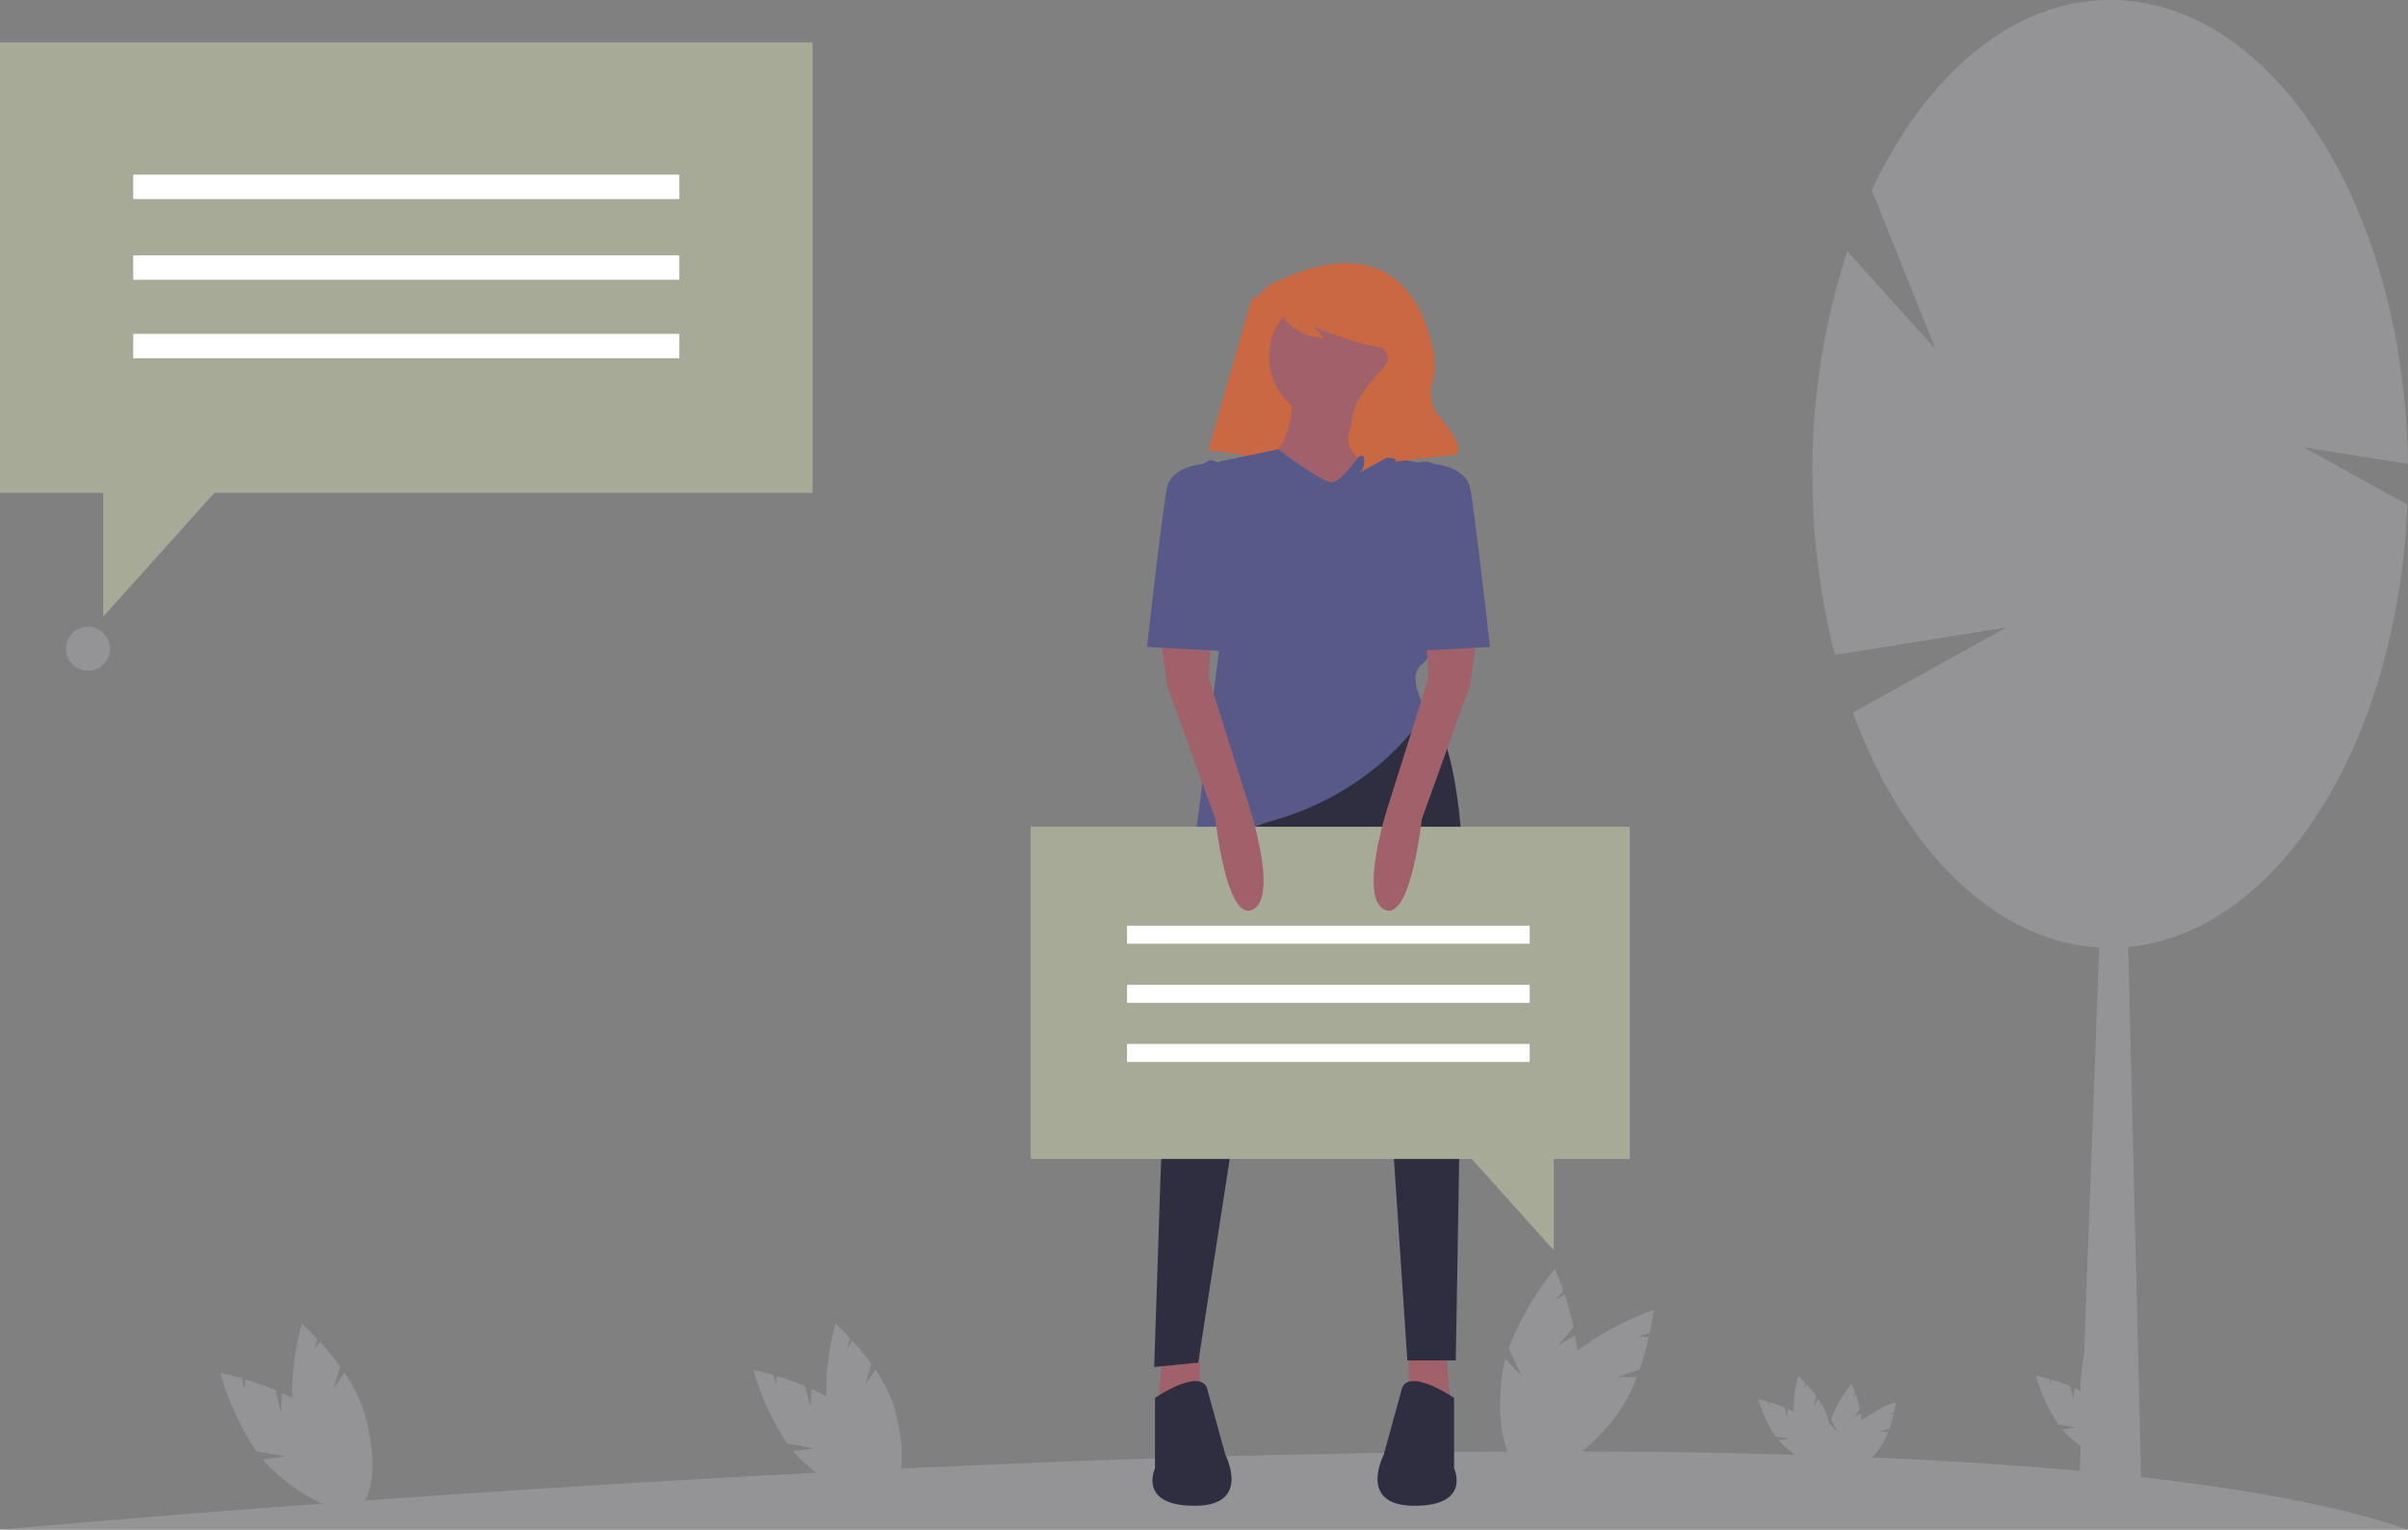 <svg xmlns="http://www.w3.org/2000/svg" width="309.627" height="196.619" viewBox="0 0 309.627 196.619">
  <rect x="0" y="0" width="309.627" height="196.619" fill="#808080" stroke="none"/>
  <g id="ilustration-contact" transform="translate(0 0)">
    <path id="Caminho_2" data-name="Caminho 2" d="M254.562,706.194l-.712-2.81A36.488,36.488,0,0,0,249.978,702l-.09,1.306-.365-1.439c-1.631-.466-2.741-.671-2.741-.671a34.971,34.971,0,0,0,4.644,10.06l3.664.644-2.846.41a14.763,14.763,0,0,0,1.273,1.349c4.574,4.246,9.669,6.194,11.38,4.351s-.611-6.779-5.185-11.025a19.435,19.435,0,0,0-4.983-3.2Z" transform="translate(-218.442 -524.692)" fill="#949496"/>
    <path id="Caminho_3" data-name="Caminho 3" d="M281.416,689.253l.843-2.774a36.481,36.481,0,0,0-2.6-3.19l-.752,1.071.431-1.42c-1.156-1.242-2-1.991-2-1.991a34.97,34.97,0,0,0-1.225,11.012l2.8,2.445-2.649-1.12a14.754,14.754,0,0,0,.392,1.813c1.721,6,5.076,10.3,7.493,9.607s2.981-6.119,1.26-12.118a19.435,19.435,0,0,0-2.609-5.318Z" transform="translate(-238.52 -510.803)" fill="#949496"/>
    <path id="Caminho_4" data-name="Caminho 4" d="M439.471,704.677l-.67-2.641a34.292,34.292,0,0,0-3.639-1.305l-.085,1.227-.343-1.352c-1.533-.438-2.577-.631-2.577-.631a32.867,32.867,0,0,0,4.365,9.455l3.444.6-2.675.386a13.878,13.878,0,0,0,1.2,1.268c4.3,3.991,9.088,5.822,10.7,4.09s-.574-6.371-4.874-10.362a18.266,18.266,0,0,0-4.683-3.011Z" transform="translate(-335.278 -523.857)" fill="#949496"/>
    <path id="Caminho_5" data-name="Caminho 5" d="M464.71,688.754l.792-2.607a34.291,34.291,0,0,0-2.44-3l-.707,1.007.406-1.335c-1.086-1.167-1.88-1.872-1.88-1.872a32.869,32.869,0,0,0-1.151,10.35l2.635,2.3-2.49-1.053a13.874,13.874,0,0,0,.369,1.7c1.618,5.639,4.771,9.681,7.042,9.029s2.8-5.751,1.184-11.39a18.267,18.267,0,0,0-2.452-5Z" transform="translate(-353.447 -510.803)" fill="#949496"/>
    <path id="Caminho_6" data-name="Caminho 6" d="M805.777,714.31l-.337-1.331a17.279,17.279,0,0,0-1.834-.658l-.043.619-.173-.681c-.773-.221-1.3-.318-1.3-.318a16.56,16.56,0,0,0,2.2,4.764l1.735.3-1.348.194a6.994,6.994,0,0,0,.6.639c2.167,2.011,4.58,2.934,5.39,2.061s-.289-3.211-2.456-5.222a9.2,9.2,0,0,0-2.36-1.517Z" transform="translate(-575.991 -532.067)" fill="#949496"/>
    <path id="Caminho_7" data-name="Caminho 7" d="M818.529,706.286l.4-1.314a17.309,17.309,0,0,0-1.23-1.511l-.356.507.2-.673c-.547-.588-.947-.943-.947-.943a16.566,16.566,0,0,0-.58,5.215l1.328,1.158-1.255-.53a6.981,6.981,0,0,0,.186.859c.815,2.841,2.4,4.878,3.549,4.55s1.412-2.9.6-5.739a9.2,9.2,0,0,0-1.236-2.519Z" transform="translate(-585.375 -525.489)" fill="#949496"/>
    <path id="Caminho_8" data-name="Caminho 8" d="M895.892,705.35l-.444-1.75a22.725,22.725,0,0,0-2.412-.865l-.056.814-.227-.9c-1.016-.29-1.708-.418-1.708-.418a21.786,21.786,0,0,0,2.893,6.267l2.282.4-1.773.256a9.2,9.2,0,0,0,.793.841c2.85,2.645,6.024,3.859,7.089,2.711s-.381-4.223-3.23-6.868a12.109,12.109,0,0,0-3.1-2Z" transform="translate(-629.272 -525.407)" fill="#949496"/>
    <path id="Caminho_9" data-name="Caminho 9" d="M912.621,694.8l.525-1.728a22.748,22.748,0,0,0-1.617-1.987l-.469.667.269-.885c-.72-.774-1.246-1.241-1.246-1.241a21.787,21.787,0,0,0-.763,6.86l1.747,1.523-1.65-.7a9.212,9.212,0,0,0,.245,1.13c1.072,3.737,3.162,6.417,4.668,5.985s1.857-3.812.785-7.549a12.11,12.11,0,0,0-1.626-3.313Z" transform="translate(-641.78 -516.754)" fill="#949496"/>
    <path id="Caminho_10" data-name="Caminho 10" d="M714.464,668.419l2.016-2.338a38.846,38.846,0,0,0-1.153-4.226l-1.194.719,1.032-1.2c-.59-1.708-1.089-2.8-1.089-2.8a37.239,37.239,0,0,0-5.94,10.195l1.676,3.59-2.1-2.233a15.737,15.737,0,0,0-.4,1.935c-.911,6.584.5,12.218,3.154,12.585s5.541-4.673,6.451-11.257a20.7,20.7,0,0,0-.248-6.3Z" transform="translate(-514.141 -495.451)" fill="#949496"/>
    <path id="Caminho_11" data-name="Caminho 11" d="M724.609,683.976l2.935-.959a38.866,38.866,0,0,0,1.2-4.213l-1.394,0,1.5-.491c.378-1.767.516-2.961.516-2.961a37.24,37.24,0,0,0-10.355,5.657l-.421,3.939-.641-2.995a15.722,15.722,0,0,0-1.342,1.45c-4.183,5.165-5.886,10.719-3.805,12.4s7.159-1.136,11.341-6.3a20.7,20.7,0,0,0,3.046-5.524Z" transform="translate(-516.729 -506.961)" fill="#949496"/>
    <path id="Caminho_12" data-name="Caminho 12" d="M831.788,709.964l.9-1.04a17.261,17.261,0,0,0-.513-1.879l-.531.32.459-.532c-.262-.76-.484-1.246-.484-1.246a16.564,16.564,0,0,0-2.642,4.534l.745,1.6-.932-.993a6.98,6.98,0,0,0-.178.86c-.4,2.928.223,5.434,1.4,5.6s2.464-2.078,2.869-5.006a9.2,9.2,0,0,0-.11-2.8Z" transform="translate(-593.534 -527.708)" fill="#949496"/>
    <path id="Caminho_13" data-name="Caminho 13" d="M836.3,716.883l1.305-.426a17.26,17.26,0,0,0,.533-1.874h-.62l.668-.218c.168-.786.229-1.317.229-1.317a16.564,16.564,0,0,0-4.605,2.516l-.187,1.752-.285-1.332a7.017,7.017,0,0,0-.6.645c-1.86,2.3-2.618,4.767-1.692,5.517s3.184-.505,5.044-2.8a9.2,9.2,0,0,0,1.355-2.457Z" transform="translate(-594.649 -532.827)" fill="#949496"/>
    <path id="Caminho_14" data-name="Caminho 14" d="M157.017,743.341s243.832-22.6,309.459,0Z" transform="translate(-156.849 -546.722)" fill="#949496"/>
    <path id="Caminho_15" data-name="Caminho 15" d="M876.1,194.34c-.43-33.053-17.4-59.637-38.284-59.637-12.548,0-23.686,9.6-30.67,24.436l8.212,20.467-11.349-12.615a90.528,90.528,0,0,0-4.487,28.632,92.752,92.752,0,0,0,2.895,23.266l22.007-3.524-19.7,10.94c6.416,17.474,18.144,29.408,31.662,30.2l-2.605,70.4,8.062.286-1.723-70.757c19.249-1.821,34.669-26.259,35.9-56.842l-13.3-7.389Z" transform="translate(-566.471 -134.702)" fill="#949496"/>
    <path id="Caminho_16" data-name="Caminho 16" d="M442.83,142.09l10.594,1.863,3.531-17.7-8.534-3.726Z" transform="translate(-287.423 -84.353)" fill="#ca6843"/>
    <path id="Caminho_17" data-name="Caminho 17" d="M483.418,151.11l10.594,1.863,3.531-17.7-8.534-3.726Z" transform="translate(-313.767 -90.563)" fill="#ca6843"/>
    <path id="Caminho_18" data-name="Caminho 18" d="M523.631,556.815v7.36h5.378l-.566-7.077Z" transform="translate(-342.49 -383.352)" fill="#a0616a"/>
    <path id="Caminho_19" data-name="Caminho 19" d="M422.579,556.815v7.36H417.2l.566-7.077Z" transform="translate(-268.284 -383.352)" fill="#a0616a"/>
    <path id="Caminho_20" data-name="Caminho 20" d="M581.663,442.585l-4.3,26.212a156.532,156.532,0,0,0-1.98,20.171l-.8,24.1,5.661-.566,4.246-27.458s11.04-40.763,15-32.554,5.945,34.252,5.945,34.252l1.7,25.477h6.228l.566-33.4s3.4-46.707-5.1-50.67Z" transform="translate(-426.173 -337.343)" fill="#2f2e41"/>
    <path id="Caminho_21" data-name="Caminho 21" d="M677.54,706.624s-6.228-4.246-6.794-.849l-2.265,8.209s-3.4,6.511,3.963,6.511,5.1-4.812,5.1-4.812Z" transform="translate(-490.573 -526.933)" fill="#2f2e41"/>
    <path id="Caminho_22" data-name="Caminho 22" d="M571.161,706.624s6.228-4.246,6.794-.849l2.265,8.209s3.4,6.511-3.963,6.511-5.1-4.812-5.1-4.812Z" transform="translate(-422.647 -526.933)" fill="#2f2e41"/>
    <circle id="Elipse_5" data-name="Elipse 5" cx="8.209" cy="8.209" r="8.209" transform="translate(163.181 37.619)" fill="#a0616a"/>
    <path id="Caminho_23" data-name="Caminho 23" d="M623.081,292.856s.849,7.926-3.4,9.625l7.077,8.492,9.341-6.511s-6.794-1.415-5.661-5.378a29.8,29.8,0,0,0,1.132-4.529Z" transform="translate(-456.978 -243.576)" fill="#a0616a"/>
    <path id="Caminho_24" data-name="Caminho 24" d="M601.423,320.366s5.945,4.529,7.077,4.246,3.4-3.4,3.4-3.4,8.351.142,11.748,2.406-3.255,16.277-3.255,16.277,1.84,6.369-.425,8.068.566,5.945.566,5.945-5.661,10.474-20.664,14.437c0,0-9.341,3.68-9.058,1.7s3.114-24.627,3.114-24.627V321.923Z" transform="translate(-437.085 -262.606)" fill="#575a89"/>
    <path id="Caminho_25" data-name="Caminho 25" d="M604.685,245.556s-4.287,1.429-4.505,7.073a10.008,10.008,0,0,0,.3,2.68c.241,1.023.4,3.224-1.474,6.1a60.406,60.406,0,0,0-3.428,5.9l-.013.027,4.708.589,1-7.8a38.861,38.861,0,0,1,3.086-10.956l.033-.073s2.06,3.825,6.18,3.825l-1.471-1.471s6.474,2.648,8.828,2.648c0,0,1.766,1.177,0,2.943s-5.3,5.885-3.237,9.122.294,4.12.294,4.12l3.237-1.766,1.471-.883V268.8l7.651-.883s2.06-.294-2.354-5.3a5.245,5.245,0,0,1-.656-3.618,8.451,8.451,0,0,0,.321-3.952C623.666,249.536,619.786,238.569,604.685,245.556Z" transform="translate(-440.272 -209.474)" fill="#ca6843"/>
    <path id="Caminho_26" data-name="Caminho 26" d="M365.556,341.7H442.6v42.7h-9.786v11.743L422.27,384.4H365.556Z" transform="translate(-233.031 -235.424)" fill="#a6aa96"/>
    <rect id="Retângulo_21" data-name="Retângulo 21" width="51.777" height="2.313" transform="translate(196.692 121.308) rotate(180)" fill="#fff"/>
    <rect id="Retângulo_22" data-name="Retângulo 22" width="51.777" height="2.313" transform="translate(196.692 128.908) rotate(180)" fill="#fff"/>
    <rect id="Retângulo_23" data-name="Retângulo 23" width="51.777" height="2.313" transform="translate(196.692 136.508) rotate(180)" fill="#fff"/>
    <path id="Caminho_27" data-name="Caminho 27" d="M581.8,396.863l.849,6.228,6.228,17.268s1.415,13.3,4.812,11.606-.566-13.588-.566-13.588l-5.1-16.135.283-5.661Z" transform="translate(-432.591 -315.044)" fill="#a0616a"/>
    <path id="Caminho_28" data-name="Caminho 28" d="M588.049,325.31l-2.553-.833-1.127.549s-3.963.283-4.529,3.114-2.548,20.381-2.548,20.381l10.474.566Z" transform="translate(-429.81 -265.361)" fill="#575a89"/>
    <path id="Caminho_29" data-name="Caminho 29" d="M673.211,396.863l-.849,6.228-6.228,17.268s-1.415,13.3-4.812,11.606.566-13.588.566-13.588l5.1-16.135-.283-5.661Z" transform="translate(-483.321 -315.044)" fill="#a0616a"/>
    <path id="Caminho_30" data-name="Caminho 30" d="M672.447,325.826l1.361-.444a3.1,3.1,0,0,1,2.318.161h0s3.963.283,4.529,3.114,2.548,20.381,2.548,20.381l-10.474.566Z" transform="translate(-491.616 -265.878)" fill="#575a89"/>
    <path id="Caminho_31" data-name="Caminho 31" d="M104.48,17.333H0V75.244H13.271V91.169l14.3-15.925H104.48Z" transform="translate(0 -11.893)" fill="#a6aa96"/>
    <rect id="Retângulo_24" data-name="Retângulo 24" width="70.216" height="3.137" transform="translate(17.132 22.452)" fill="#fff"/>
    <rect id="Retângulo_25" data-name="Retângulo 25" width="70.216" height="3.137" transform="translate(17.132 32.827)" fill="#fff"/>
    <rect id="Retângulo_26" data-name="Retângulo 26" width="70.216" height="3.137" transform="translate(17.132 42.916)" fill="#fff"/>
    <circle id="Elipse_6" data-name="Elipse 6" cx="2.825" cy="2.825" r="2.825" transform="translate(8.485 80.561)" fill="#949496"/>
  </g>
</svg>
